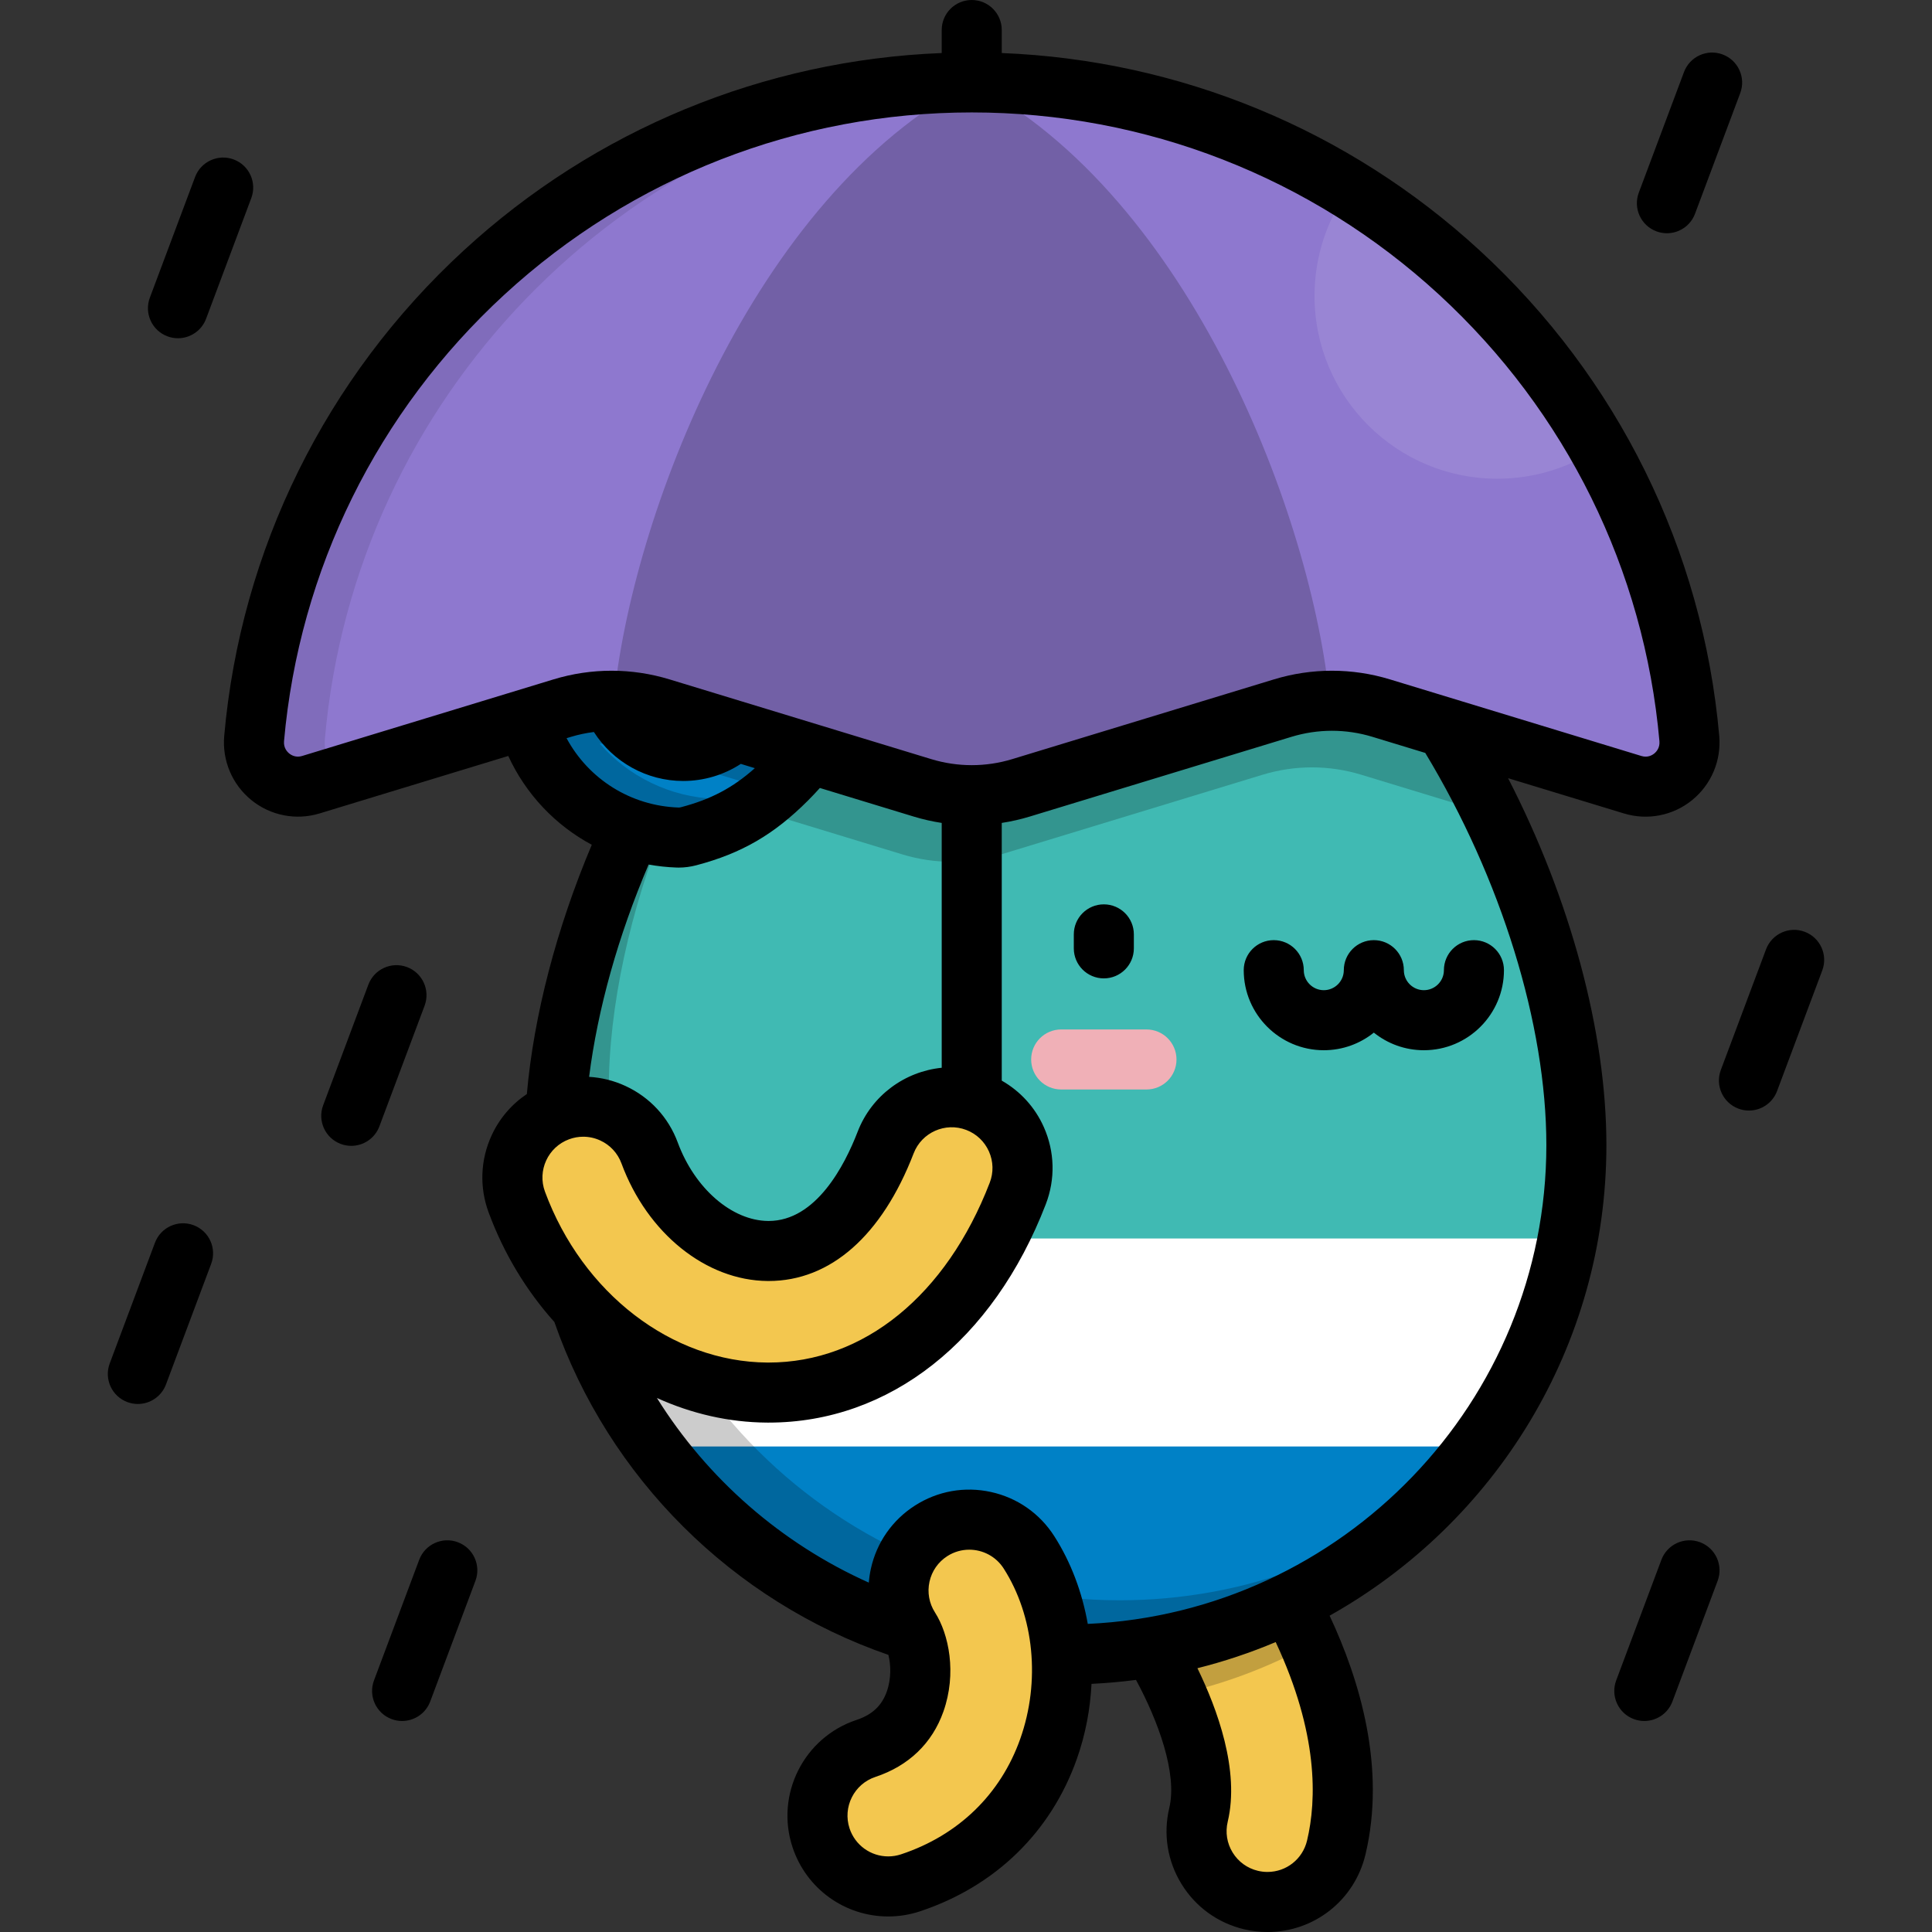 <?xml version="1.0" encoding="iso-8859-1"?>
<!-- Generator: Adobe Illustrator 19.0.0, SVG Export Plug-In . SVG Version: 6.00 Build 0)  -->
<svg xmlns="http://www.w3.org/2000/svg" xmlns:xlink="http://www.w3.org/1999/xlink" version="1.1" id="Capa_1" x="0px" y="0px" viewBox="0 0 512 512" style="enable-background:new 0 0 512 512;" xml:space="preserve">
<rect x="0" y="0" width="512" height="512" fill="#333333" stroke="none"/>
<path style="fill:#F3C74F;" d="M335.883,504.043c-1.44,0-2.901-0.167-4.363-0.514c-10.08-2.402-16.305-12.519-13.903-22.599  c3.986-16.733-9.878-41.256-15.049-48.527c-6.051-8.411-4.122-20.117,4.289-26.166c8.411-6.051,20.15-4.116,26.201,4.295  c3.068,4.265,29.726,42.721,21.06,79.095C352.066,498.243,344.371,504.043,335.883,504.043z"/>
<path style="opacity:0.2;enable-background:new    ;" d="M333.059,410.53c-6.051-8.411-17.79-10.346-26.201-4.295  c-8.411,6.05-10.34,17.755-4.289,26.167c2.197,3.09,5.962,9.299,9.261,16.697c12.492-2.766,24.338-7.244,35.268-13.188  C341.306,422.324,334.518,412.559,333.059,410.53z"/>
<path style="fill:#40BAB3;" d="M417.755,303.453c0-74.555-62.155-181.961-135.395-181.961S146.965,228.898,146.965,303.453  s60.618,134.995,135.395,134.995S417.755,378.008,417.755,303.453z"/>
<path style="opacity:0.2;enable-background:new    ;" d="M282.36,121.492c-43.741,0-83.525,38.314-108.479,85.056l65.265,19.883  c8.518,2.595,17.617,2.595,26.136,0l69.326-21.121c8.518-2.595,17.611-2.597,26.129-0.002c9.159,2.79,22.017,6.708,34.856,10.619  C371.131,165.043,328.995,121.492,282.36,121.492z"/>
<path style="fill:#FFFFFF;" d="M149.245,328.212c11.664,62.729,66.821,110.236,133.115,110.236  c66.294,0,121.451-47.507,133.115-110.236H149.245z"/>
<path style="fill:#0081C6;" d="M173.213,383.33c24.643,33.423,64.35,55.118,109.147,55.118c44.797,0,84.504-21.695,109.147-55.118  H173.213z"/>
<path style="opacity:0.2;enable-background:new    ;" d="M296.717,424.091c-74.777,0-135.395-60.439-135.395-134.995  c0-44.885,22.533-101.666,56.445-139.759c-41.764,36.867-70.802,103.161-70.802,154.117c0,74.555,60.618,134.995,135.395,134.995  c41.113,0,77.941-18.274,102.772-47.116C361.411,411.745,330.511,424.091,296.717,424.091z"/>
<path style="fill:#F0B0B7;" d="M303.828,288.728h-22.603c-4.395,0-7.956-3.562-7.956-7.956c0-4.394,3.561-7.956,7.956-7.956h22.603  c4.394,0,7.956,3.562,7.956,7.956C311.784,285.167,308.222,288.728,303.828,288.728z"/>
<path style="fill:#F3C74F;" d="M235.397,499.922c-7.864,0-15.19-4.983-17.804-12.856c-3.264-9.834,2.061-20.453,11.895-23.717  c6.485-2.152,10.864-6.327,13.016-12.404c2.562-7.233,1.221-15.205-1.428-19.342c-5.587-8.726-3.042-20.33,5.684-25.917  c8.726-5.587,20.33-3.042,25.917,5.684c9.392,14.67,11.384,34.634,5.197,52.103c-6.044,17.065-19.03,29.668-36.566,35.49  C239.349,499.614,237.356,499.922,235.397,499.922z"/>
<path style="fill:#0081C6;" d="M224.116,177.567c0.027,0.877-0.082,1.76-0.303,2.609c-2.918,11.178-7.798,18.83-15.311,26.343  c-7.48,7.48-14.778,12.134-26.004,15.095c-0.959,0.252-1.955,0.377-2.946,0.343c-23.66-0.806-42.479-20.685-41.566-44.745  c0.848-22.334,19.046-40.532,41.381-41.381C203.483,134.914,223.4,153.828,224.116,177.567z"/>
<circle style="fill:#F3C74F;" cx="181.042" cy="178.888" r="20.119"/>
<path style="opacity:0.2;enable-background:new    ;" d="M179.366,135.831c-22.334,0.848-40.532,19.046-41.381,41.381  c-0.913,24.06,17.906,43.939,41.566,44.745c0.991,0.034,1.987-0.09,2.946-0.343c11.227-2.96,18.524-7.614,26.004-15.095  c7.513-7.513,12.394-15.165,15.311-26.343c0.222-0.849,0.33-1.732,0.303-2.609C223.4,153.828,203.483,134.914,179.366,135.831z   M192.743,211.367c-0.959,0.252-1.955,0.377-2.946,0.343c-12.307-0.419-23.295-6.006-30.887-14.651  c3.681,0.177,7.346,0.802,10.909,1.888l31.38,9.56C198.62,209.602,195.834,210.552,192.743,211.367z"/>
<path style="fill:#8E78CF;" d="M82.378,207.956l66.61-20.293c8.518-2.596,17.617-2.596,26.136,0l69.326,21.12  c8.518,2.595,17.617,2.595,26.136,0l69.326-21.12c8.518-2.596,17.611-2.597,26.129-0.002c17.363,5.289,48.014,14.628,66.64,20.302  c7.932,2.417,15.74-3.982,15.009-12.242C439.069,98.262,357.217,21.84,257.517,21.84c-99.694,0-181.542,76.412-190.172,173.863  C66.613,203.971,74.439,210.375,82.378,207.956z"/>
<path style="opacity:0.1;enable-background:new    ;" d="M67.346,195.703c-0.732,8.268,7.093,14.67,15.033,12.252l7.685-2.341  c-2.671-2.359-4.31-5.909-3.957-9.903c8.001-90.344,78.41-162.745,167.833-173.828C155.873,23.687,75.872,99.421,67.346,195.703z   M264.681,208.9l-2.179,1.551c1.641-0.184,3.274-0.458,4.891-0.823C266.484,209.411,265.58,209.174,264.681,208.9z"/>
<path style="opacity:0.2;enable-background:new    ;" d="M257.517,21.84c-58.17,30.376-90.286,115.769-94.885,163.886  c4.212,0.054,8.418,0.695,12.49,1.936l69.326,21.12c8.518,2.595,17.617,2.595,26.136,0l69.326-21.12  c4.074-1.241,8.28-1.882,12.49-1.937C347.804,137.608,315.687,52.216,257.517,21.84z"/>
<path style="opacity:0.1;fill:#FFFFFF;enable-background:new    ;" d="M357.512,50.104c-5.749,7.966-9.147,17.74-9.147,28.315  c0,26.755,21.69,48.445,48.445,48.445c9.948,0,19.194-3.003,26.888-8.146C407.775,90.641,384.943,67.003,357.512,50.104z"/>
<path style="fill:#F3C74F;" d="M203.7,369.048c-0.147,0-0.29,0-0.437-0.001c-28.577-0.2-55.223-20.491-66.305-50.491  c-3.591-9.72,1.378-20.51,11.098-24.101c9.72-3.592,20.51,1.378,24.101,11.098c5.705,15.443,18.311,25.879,31.37,25.971  c0.056,0,0.114,0,0.171,0c12.855,0,23.861-10.195,31.005-28.731c3.727-9.668,14.585-14.485,24.254-10.759  c9.668,3.727,14.486,14.585,10.759,24.255C256.97,349.355,232.312,369.048,203.7,369.048z"/>
<path d="M438.956,61.304c0.92,0.345,1.863,0.508,2.791,0.508c3.222,0,6.254-1.971,7.451-5.166l11.981-31.971  c1.541-4.115-0.544-8.7-4.659-10.242c-4.114-1.541-8.7,0.543-10.242,4.658l-11.981,31.971  C432.756,55.177,434.842,59.762,438.956,61.304z M44.371,89.13c0.92,0.345,1.863,0.508,2.791,0.508c3.222,0,6.255-1.971,7.451-5.166  l11.98-31.97c1.542-4.115-0.543-8.7-4.658-10.242c-4.115-1.542-8.701,0.544-10.242,4.658l-11.981,31.97  C38.17,83.003,40.256,87.589,44.371,89.13z M121.334,408.704c-4.114-1.542-8.7,0.544-10.242,4.658l-11.981,31.97  c-1.542,4.115,0.543,8.7,4.658,10.242c0.92,0.345,1.863,0.508,2.791,0.508c3.222,0,6.255-1.971,7.451-5.166l11.981-31.97  C127.535,414.831,125.449,410.245,121.334,408.704z M51.304,324.69c-4.114-1.544-8.7,0.543-10.242,4.658l-11.981,31.971  c-1.542,4.115,0.543,8.7,4.658,10.242c0.92,0.345,1.863,0.508,2.791,0.508c3.222,0,6.255-1.971,7.451-5.166l11.981-31.97  C57.504,330.818,55.419,326.232,51.304,324.69z M112.521,266.527c1.542-4.115-0.543-8.7-4.658-10.242  c-4.115-1.541-8.7,0.543-10.242,4.658l-11.981,31.97c-1.542,4.115,0.543,8.7,4.658,10.242c0.92,0.345,1.863,0.508,2.791,0.508  c3.222,0,6.255-1.971,7.451-5.166L112.521,266.527z M450.53,408.704c-4.112-1.541-8.7,0.543-10.242,4.658l-11.98,31.97  c-1.541,4.115,0.544,8.701,4.659,10.242c0.92,0.345,1.863,0.508,2.791,0.508c3.222,0,6.255-1.972,7.451-5.166l11.98-31.97  C456.73,414.831,454.645,410.245,450.53,408.704z M478.26,246.93c-4.113-1.541-8.7,0.543-10.242,4.658l-11.981,31.971  c-1.541,4.115,0.544,8.7,4.659,10.242c0.92,0.345,1.863,0.508,2.791,0.508c3.222,0,6.254-1.971,7.451-5.166l11.981-31.971  C484.461,253.057,482.375,248.472,478.26,246.93z M430.364,215.574c6.239,1.902,12.99,0.583,18.054-3.525  c5.086-4.128,7.777-10.494,7.198-17.028c-4.361-49.31-26.902-94.994-63.47-128.642c-34.833-32.051-79.55-50.457-126.67-52.326V7.956  c0-4.394-3.561-7.956-7.956-7.956c-4.394,0-7.956,3.562-7.956,7.956v6.098c-47.119,1.867-91.835,20.27-126.668,52.319  c-36.567,33.643-59.109,79.325-63.475,128.629c-0.579,6.537,2.113,12.904,7.201,17.034c5.07,4.115,11.826,5.436,18.076,3.532  l49.999-15.232c4.684,10.184,12.508,18.376,22.133,23.539c-9.353,22.175-15.371,45.211-17.21,66.054  c-4.019,2.703-7.253,6.439-9.331,10.951c-2.985,6.482-3.267,13.739-0.795,20.434c4.065,11.005,10.064,20.816,17.422,29.031  c14.367,41.267,47.189,73.939,88.514,88.215c0.651,2.584,0.813,6.237-0.424,9.731c-1.327,3.747-3.876,6.133-8.024,7.51  c-13.982,4.642-21.581,19.794-16.939,33.775c3.634,10.949,13.824,18.306,25.355,18.306c2.86,0,5.693-0.459,8.421-1.365  c19.919-6.612,34.679-20.955,41.558-40.385c2.275-6.425,3.55-13.159,3.887-19.893c3.974-0.189,7.905-0.54,11.789-1.046  c5.871,10.859,10.991,24.805,8.826,33.896c-1.655,6.942-0.507,14.113,3.233,20.193c3.739,6.079,9.623,10.337,16.566,11.991  c2.038,0.486,4.127,0.731,6.207,0.731c12.415,0,23.095-8.443,25.974-20.53c5.453-22.89-1.41-46.043-9.5-63.306  c43.735-24.507,73.353-71.221,73.353-124.71c0-29.997-9.558-65.184-26.056-97.234L430.364,215.574z M80.06,200.344  c-1.641,0.5-2.841-0.203-3.411-0.665c-0.581-0.472-1.533-1.524-1.378-3.275c4.016-45.348,24.756-87.369,58.399-118.323  c33.843-31.138,77.827-48.286,123.848-48.286c46.025,0,90.011,17.15,123.854,48.291c33.643,30.957,54.381,72.982,58.393,118.335  c0.155,1.748-0.795,2.8-1.375,3.269c-0.565,0.459-1.755,1.155-3.389,0.66l-66.64-20.302c-10.061-3.066-20.702-3.066-30.767,0.001  l-69.326,21.121c-7.034,2.143-14.467,2.141-21.499,0l-69.326-21.121c-5.034-1.533-10.209-2.3-15.386-2.3  c-5.176,0-10.353,0.767-15.385,2.3L80.06,200.344z M150.145,195.627l1.162-0.353c1.999-0.609,4.032-1.025,6.079-1.288  c5.086,7.945,13.97,12.979,23.66,12.979c5.478,0,10.76-1.587,15.279-4.526l3.716,1.132c-5.901,5.254-11.664,8.264-19.573,10.349  c-0.294,0.079-0.509,0.089-0.646,0.085C167.121,213.572,155.972,206.444,150.145,195.627z M171.888,229.113  c2.414,0.434,4.881,0.709,7.392,0.795c0.197,0.006,0.396,0.011,0.594,0.011c1.549,0,3.111-0.205,4.652-0.611  c11.999-3.163,20.576-8.136,29.603-17.162c1.12-1.12,2.156-2.223,3.143-3.325l24.861,7.574c2.448,0.746,4.931,1.307,7.43,1.69  v64.882c-9.709,0.983-18.541,7.256-22.284,16.966c-3.403,8.827-10.99,23.635-23.582,23.635h-0.115  c-9.615-0.068-19.469-8.609-23.962-20.772c-2.473-6.695-7.405-12.026-13.886-15.011c-3.077-1.417-6.329-2.217-9.612-2.41  C158.383,267.446,163.831,247.976,171.888,229.113z M144.42,315.798c-2.064-5.588,0.803-11.816,6.393-13.881  c1.22-0.451,2.487-0.676,3.75-0.676c1.539,0,3.073,0.333,4.513,0.996c2.621,1.207,4.617,3.364,5.616,6.071  c6.844,18.529,22.428,31.055,38.76,31.169l0.243,0.001c16.374,0,30.022-12.013,38.43-33.826c2.143-5.559,8.41-8.338,13.969-6.196  c2.693,1.038,4.822,3.063,5.991,5.701c1.171,2.638,1.243,5.575,0.205,8.268c-11.504,29.845-33.407,47.664-58.59,47.664l-0.381-0.001  C178.032,360.912,154.363,342.711,144.42,315.798z M270.376,460.817c-5.204,14.698-16.417,25.564-31.574,30.594  c-1.108,0.368-2.253,0.555-3.405,0.555c-4.662,0-8.782-2.977-10.253-7.407c-1.878-5.655,1.197-11.783,6.851-13.659  c8.81-2.924,15.038-8.906,18.011-17.3c3.593-10.145,1.47-20.512-2.227-26.287c-1.556-2.43-2.074-5.322-1.455-8.141  s2.298-5.229,4.729-6.785c1.8-1.153,3.816-1.703,5.809-1.703c3.563,0,7.057,1.759,9.118,4.975  C274.077,428.308,275.763,445.611,270.376,460.817z M346.379,487.781c-1.165,4.889-5.48,8.305-10.496,8.305  c-0.841,0-1.689-0.101-2.52-0.298c-2.808-0.668-5.187-2.391-6.699-4.849c-1.513-2.458-1.976-5.358-1.307-8.167  c3.234-13.585-2.777-29.91-8.026-40.679c7.138-1.791,14.069-4.111,20.739-6.927C349.382,459.335,348.958,476.956,346.379,487.781z   M409.799,303.453c0,68.074-53.991,123.808-121.527,126.898c-1.479-8.358-4.448-16.33-8.892-23.271  c-3.849-6.01-9.806-10.162-16.777-11.69c-6.97-1.53-14.122-0.251-20.13,3.597c-6.011,3.849-10.163,9.807-11.691,16.778  c-0.266,1.211-0.441,2.429-0.539,3.645c-23.224-10.394-42.79-27.534-56.152-48.928c9.16,4.151,19.025,6.451,29.117,6.522  l0.493,0.001c32.022,0,59.474-21.627,73.438-57.854c2.567-6.659,2.387-13.92-0.507-20.443c-2.338-5.27-6.24-9.524-11.157-12.328  v-68.295c2.499-0.383,4.982-0.944,7.43-1.69l69.326-21.121c7.033-2.142,14.464-2.143,21.493-0.001l13.985,4.26  C397.838,232.863,409.799,271.494,409.799,303.453z M292.526,239.662c-4.395,0-7.956,3.562-7.956,7.956v3.707  c0,4.394,3.561,7.956,7.956,7.956c4.395,0,7.956-3.562,7.956-7.956v-3.707C300.482,243.224,296.921,239.662,292.526,239.662z   M372.035,257.103c0-4.394-3.562-7.956-7.956-7.956c-4.395,0-7.956,3.562-7.956,7.956c0,2.926-2.379,5.306-5.305,5.306  s-5.306-2.38-5.306-5.306c0-4.394-3.561-7.956-7.956-7.956c-4.395,0-7.956,3.562-7.956,7.956c0,11.7,9.519,21.219,21.219,21.219  c5.014,0,9.626-1.748,13.261-4.667c3.635,2.918,8.248,4.667,13.263,4.667c11.7,0,21.219-9.519,21.219-21.219  c0-4.394-3.562-7.956-7.956-7.956c-4.395,0-7.956,3.562-7.956,7.956c0,2.926-2.38,5.306-5.306,5.306S372.035,260.03,372.035,257.103  z"/>
<g>
</g>
<g>
</g>
<g>
</g>
<g>
</g>
<g>
</g>
<g>
</g>
<g>
</g>
<g>
</g>
<g>
</g>
<g>
</g>
<g>
</g>
<g>
</g>
<g>
</g>
<g>
</g>
<g>
</g>
</svg>
